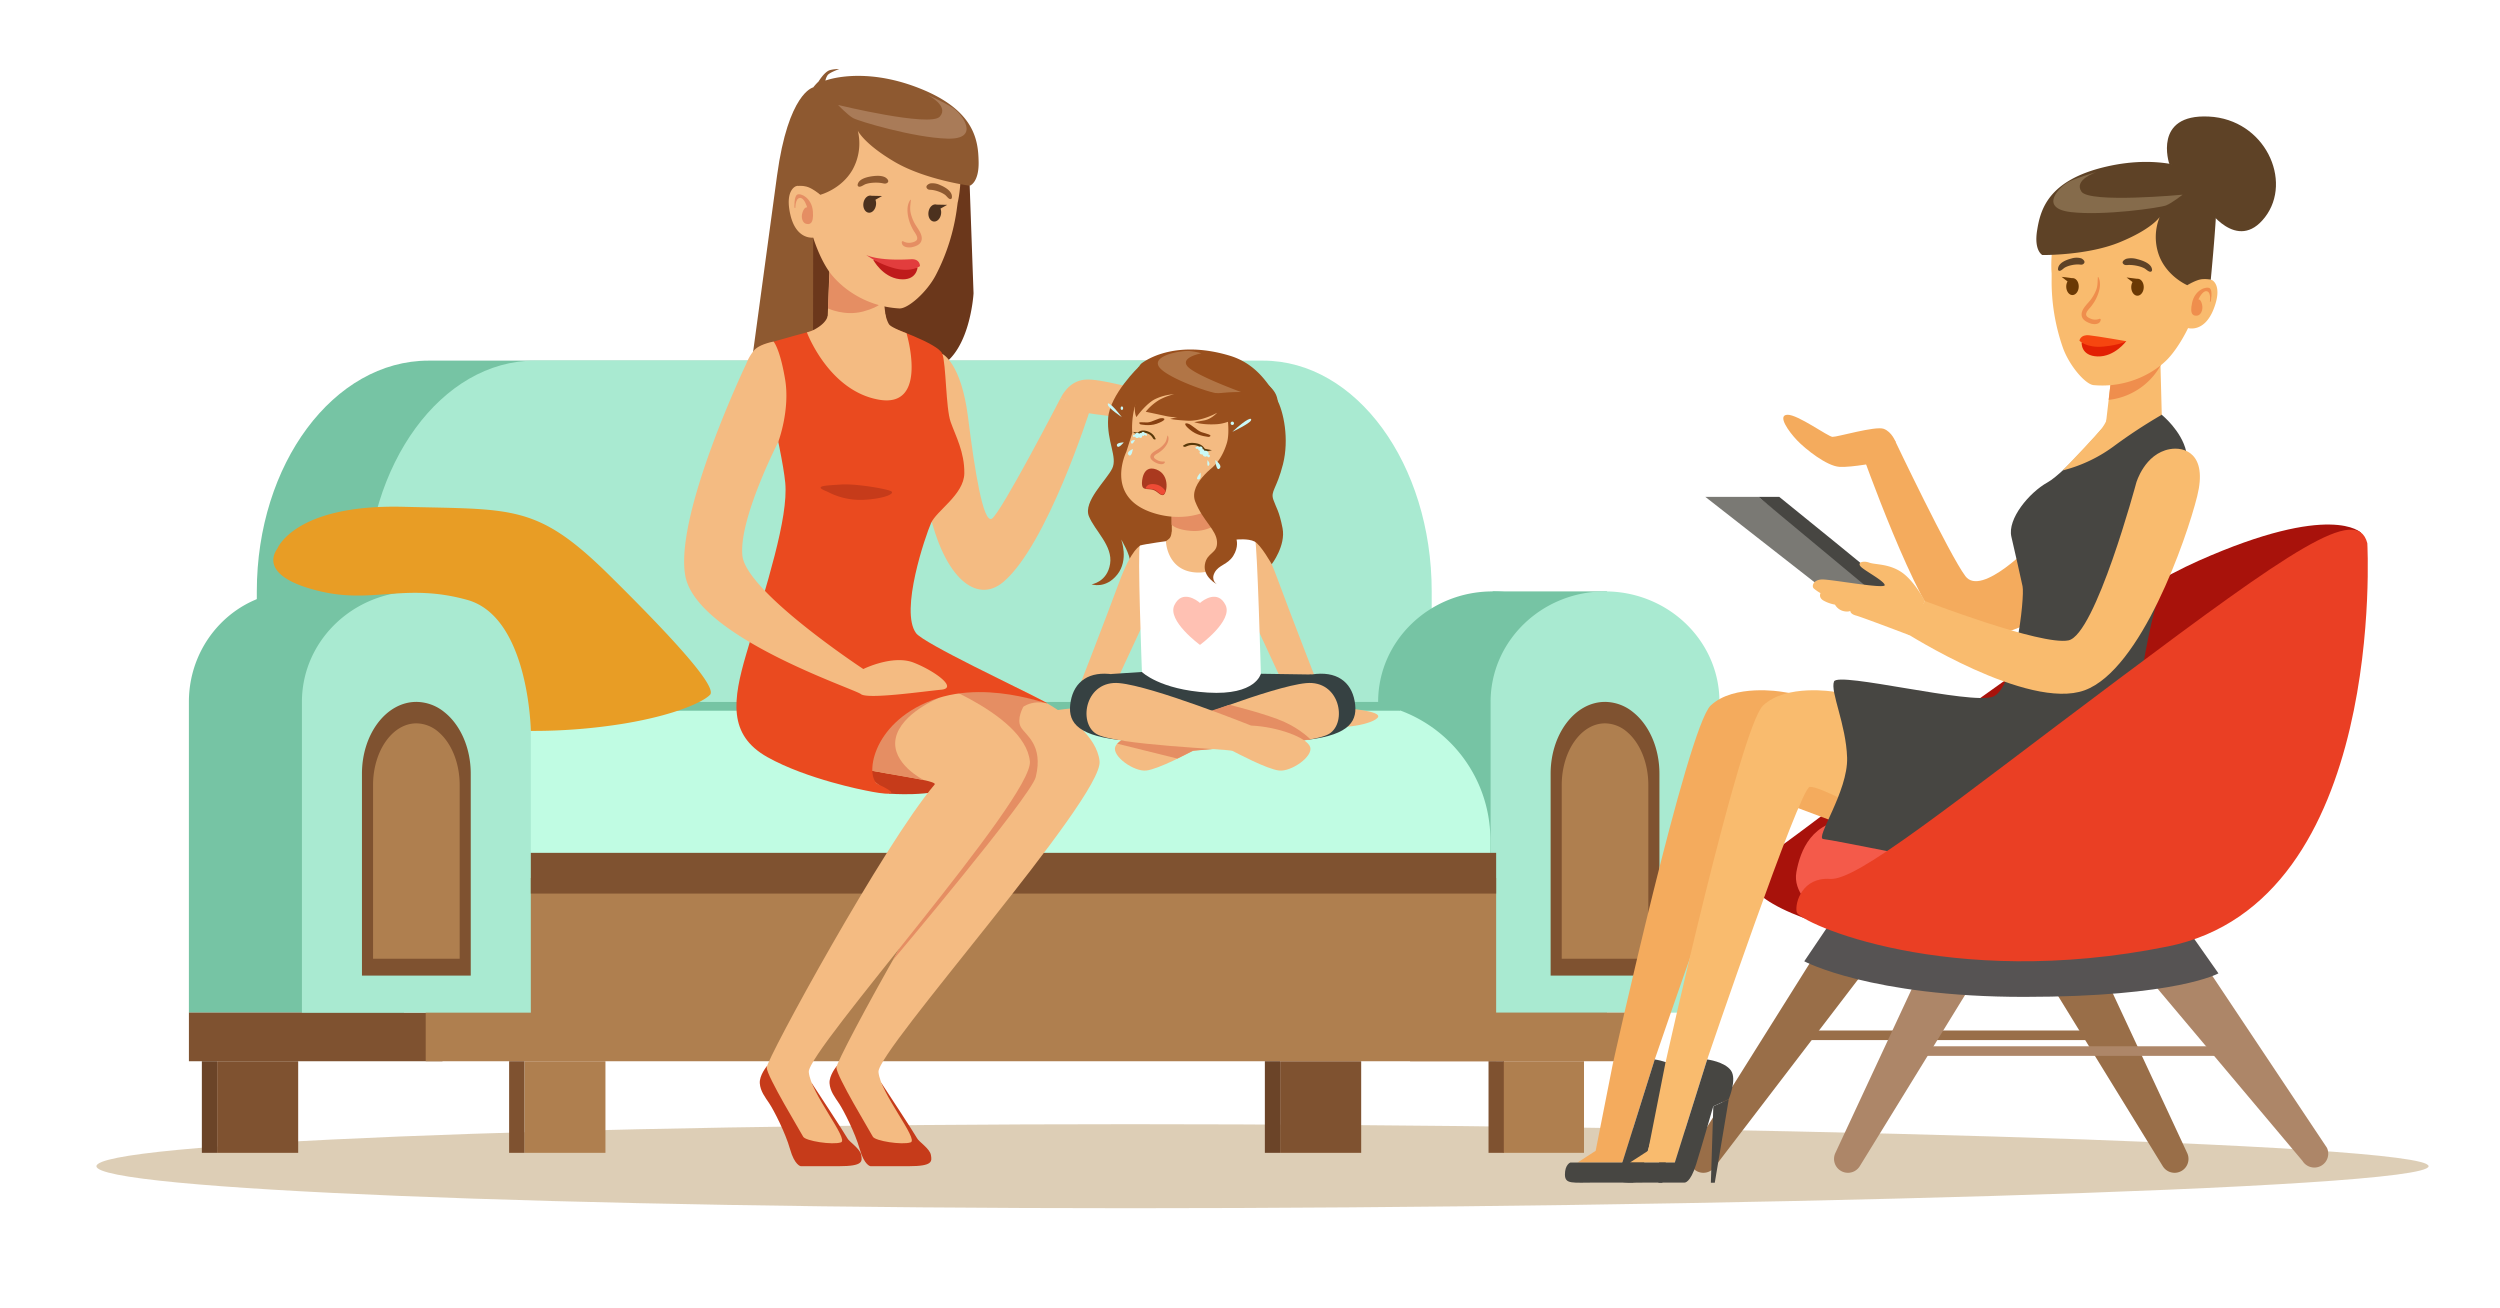 <svg id="Ñëîé_1" data-name="Ñëîé 1" xmlns="http://www.w3.org/2000/svg" viewBox="0 0 1633.21 854.79"><defs><style>.cls-1{fill:#fff;}.cls-2{fill:#ddceb6;}.cls-3{fill:#76c4a4;}.cls-4{fill:#a9ead1;}.cls-5{fill:#af7f4f;}.cls-6{fill:#7f5230;}.cls-7{fill:#c0fce3;}.cls-8{fill:#6b4428;}.cls-9{fill:#e89d25;}.cls-10{fill:#6b371b;}.cls-11{fill:#f4bb82;}.cls-12{fill:#c63b1a;}.cls-13{fill:#e58e63;}.cls-14{fill:#8e5930;}.cls-15{fill:#4c311e;}.cls-16{fill:#ffe7d7;}.cls-16,.cls-32,.cls-38{opacity:0.24;}.cls-17{fill:#bf1b1b;}.cls-18{fill:#e23d3d;}.cls-19{fill:#ea4a1f;}.cls-20{fill:#f4ab5d;}.cls-21{fill:#7a7974;}.cls-22{fill:#474642;}.cls-23{fill:#996e48;}.cls-24{fill:#ad8668;}.cls-25{fill:#565353;}.cls-26{fill:#a8120b;}.cls-27{fill:#f45a4a;}.cls-28{fill:#f9bb6e;}.cls-29{fill:#ef8e4d;}.cls-30{fill:#5e4226;}.cls-31{fill:#6b3904;}.cls-32{fill:#ffefc1;}.cls-33{fill:#e22003;}.cls-34{fill:#f64610;}.cls-35{fill:#ea3f24;}.cls-36{fill:#994f1d;}.cls-37{fill:#364142;}.cls-38{fill:#ffefca;}.cls-39{fill:#874010;}.cls-40{fill:#59390a;}.cls-41{fill:#aa391f;}.cls-42{fill:#ef4b35;}.cls-43{fill:#ffc1b3;}.cls-44{fill:#caf9f7;}</style></defs><title>childs-theraphy</title><rect class="cls-1" x="-175.25" y="-582.79" width="2000" height="2000"/><path class="cls-2" d="M1586.56,761.87c0,15.16-475.37,27.44-848.32,27.44S63,777,63,761.87s302.34-27.45,675.29-27.45S1586.56,746.71,1586.56,761.87Z"/><path class="cls-3" d="M769.2,235.59H280c-62,0-112.23,67.5-112.23,150.77V530.65H881.43V386.36C881.43,303.09,831.18,235.59,769.2,235.59Z"/><path class="cls-4" d="M825.06,235.59H349.39c-60.88,0-110.25,67.5-110.25,150.77V530.65H935.31V386.36C935.31,303.09,886,235.59,825.06,235.59Z"/><rect class="cls-5" x="342.58" y="693.28" width="52.95" height="59.85"/><rect class="cls-6" x="141.85" y="693.28" width="52.95" height="59.85"/><rect class="cls-6" x="836.29" y="693.28" width="52.95" height="59.85"/><rect class="cls-5" x="981.85" y="693.28" width="52.95" height="59.85"/><path class="cls-3" d="M193.66,386.36h0c-38.8,0-70.26,32.32-70.26,72.2v203H263.92V458.56a72.58,72.58,0,0,0-34-61.85A68.51,68.51,0,0,0,193.66,386.36Z"/><polygon class="cls-3" points="274.19 386.36 193.66 386.36 229.6 507.61 274.19 386.36"/><path class="cls-3" d="M975.07,386.36h0c-41.29,0-74.76,32.32-74.76,72.2v203h149.52V458.56c0-26.24-14.49-49.21-36.17-61.85A76.41,76.41,0,0,0,975.07,386.36Z"/><polygon class="cls-3" points="1049.83 386.36 975.07 386.36 1008.43 507.61 1049.83 386.36"/><path class="cls-4" d="M1048.54,386.36h0c-41.29,0-74.76,32.32-74.76,72.2v203H1123.3V458.56c0-26.24-14.49-49.21-36.17-61.85A76.39,76.39,0,0,0,1048.54,386.36Z"/><path class="cls-6" d="M1048.54,458.54h0c-19.63,0-35.54,21-35.54,46.92V637.34h71.08V505.46c0-17.06-6.89-32-17.2-40.2A29.24,29.24,0,0,0,1048.54,458.54Z"/><rect class="cls-6" x="123.4" y="661.51" width="165.67" height="31.77" transform="translate(412.48 1354.8) rotate(180)"/><path class="cls-7" d="M320.86,458.56H883.51a90.13,90.13,0,0,1,90.13,90.13v30.86a0,0,0,0,1,0,0H320.86a0,0,0,0,1,0,0v-121A0,0,0,0,1,320.86,458.56Z"/><rect class="cls-3" x="320.86" y="458.56" width="593.84" height="5.74"/><rect class="cls-5" x="278.11" y="573.59" width="699.3" height="119.7"/><path class="cls-4" d="M272,386.36h0c-41.29,0-74.76,32.32-74.76,72.2v203H346.78V458.56c0-26.24-14.5-49.21-36.17-61.85A76.41,76.41,0,0,0,272,386.36Z"/><path class="cls-6" d="M272,458.54h0c-19.63,0-35.54,21-35.54,46.92V637.34h71.07V505.46c0-17.06-6.88-32-17.19-40.2A29.24,29.24,0,0,0,272,458.54Z"/><path class="cls-5" d="M272,472.56h0c-15.62,0-28.29,18.06-28.29,40.35V626.34H300.3V512.91c0-14.67-5.48-27.5-13.68-34.57A22.28,22.28,0,0,0,272,472.56Z"/><path class="cls-5" d="M1048.54,472.56h0c-15.62,0-28.29,18.06-28.29,40.35V626.34h56.58V512.91c0-14.67-5.49-27.5-13.69-34.57A22.28,22.28,0,0,0,1048.54,472.56Z"/><rect class="cls-5" x="921.18" y="661.51" width="147.97" height="31.77" transform="translate(1990.32 1354.8) rotate(180)"/><rect class="cls-6" x="332.6" y="693.28" width="9.98" height="59.85"/><rect class="cls-6" x="972.43" y="693.28" width="9.98" height="59.85"/><rect class="cls-8" x="826.31" y="693.28" width="9.98" height="59.85"/><rect class="cls-8" x="131.87" y="693.28" width="9.98" height="59.85"/><rect class="cls-6" x="346.78" y="557.14" width="630.64" height="26.61" transform="translate(1324.19 1140.9) rotate(180)"/><path class="cls-9" d="M181.21,358.38s11.27-29.15,82.71-27.29,87-1.86,134.12,44.66,70.29,73.52,65.79,78.17S441.35,467,408.59,472.56a368.34,368.34,0,0,1-61.81,4.93s-1.13-74.44-41.6-85.61-61,2.6-95.7-5.52S176.21,365.3,181.21,358.38Z"/><path class="cls-10" d="M633.48,121.33,636,191.6s-2.44,44.64-28.28,50.13a155.77,155.77,0,0,1-49.56,1.91l8.62-115.41,56.49-27.86Z"/><path class="cls-11" d="M615.56,231.16s12.37,5.69,16.83,41.33,9.89,69.21,15.48,66.41,45.08-79,45.08-79l18.87,8.68s-27.75,87.3-56.26,111.53c-17.34,14.73-38.71-2.1-48.71-46.83S615.56,231.16,615.56,231.16Z"/><path class="cls-12" d="M581,518.5c.47-.08,25.85,2.44,44.55-4.9s-69.19-15.2-69.19-15.2Z"/><path class="cls-12" d="M575.9,707.67s21.94,33.41,23.16,35.85,8.38,6.82,9.08,11,1.4,7.34-14.5,7.34h-25s-4-.53-7-11.19S551,725.18,548.22,721s-5.94-8.1-6.29-13.31,4.68-11.21,4.68-11.21Z"/><path class="cls-11" d="M642.85,440.68s72,24,75.48,56.61c2.55,23.84-145.47,189.15-144.43,203s26.56,44.14,21,46-23.3-.93-24.7-3.73S546.41,703,546.41,697.4,622.8,551.8,656.13,512.48c3-3.59-61.67-9.57-65.46-15.89C549.65,428.1,642.85,440.68,642.85,440.68Z"/><path class="cls-13" d="M684,459.45s-11.71-3.39-19.4,5.69-7.45,25.16-7.45,25.16l-35.88-41,15.38-3.73Z"/><path class="cls-13" d="M668.57,461.68s-4.61,7.91-1.7,13.23,15,11.49,9.75,32.76c-3.07,12.49-93.43,119.71-93.43,119.71l4.27-7.71,64-151.73Z"/><path class="cls-12" d="M530.37,707.67s21.93,33.41,23.15,35.85,8.39,6.82,9.09,11,1.4,7.34-14.5,7.34h-25s-4-.53-7-11.19-10.66-25.5-13.46-29.7-5.94-8.1-6.29-13.31,4.68-11.21,4.68-11.21Z"/><path class="cls-11" d="M597.32,440.68s72,24,75.48,56.61c2.55,23.84-145.47,189.15-144.43,203s26.55,44.14,21,46-23.29-.93-24.69-3.73S500.88,703,500.88,697.4,577.27,551.8,610.6,512.48c3-3.59-61.27-9.83-65.46-15.89S597.32,440.68,597.32,440.68Z"/><path class="cls-13" d="M613.84,455.72s-25.37,10.18-28.69,26.6,18.3,27.27,18.3,27.27l-33.63-6-7.39-7.8s10.14-33.37,10.84-34.07,28.83-14.85,28.83-14.85Z"/><path class="cls-14" d="M531.19,57.13S515,60.54,507.63,114.72,490.89,238,490.89,238l61,.07s16.38-89.28,14.83-92.22S534,71.42,534,71.42Z"/><polygon class="cls-10" points="531.25 155.22 531.13 226.91 569.74 222.05 559.75 164.49 531.25 155.22"/><path class="cls-11" d="M575.68,181.64l3.77,32.85s-2.91,11-17.3,11.28a26.8,26.8,0,0,1-21.73-10.54L542,172.57Z"/><path class="cls-13" d="M540.93,201.48s10.85,5.25,23,2,13.41-7.37,13.41-7.37v-2.28L542,177.47Z"/><path class="cls-11" d="M625.63,132.41l-.52,3.86a132.56,132.56,0,0,1-13.7,43.34c-5.9,11.36-18.35,22.2-23.86,21.89-23.81-1.34-39.81-15.32-46.15-24.49s-10.15-21.79-10.15-21.79-11,1.68-14.87-14.74S520,121.66,520,121.66a13.06,13.06,0,0,1,10,1c5,2.8,5.9,4.55,5.9,4.55S531,93.64,538.31,78s43.41-25,70.46-5.68S625.63,132.41,625.63,132.41Z"/><path class="cls-13" d="M519,135.7s-.39-7.31,1.81-8.55,9.58,2.11,10.25,11-2.63,8.53-4.6,8-3.47-3.81-2.15-7.55,3-3.1,3-3.1-1.75-6.46-4.79-6.19-2.93,6.58-2.93,6.58Z"/><path class="cls-13" d="M602.17,156c.21-3.89-3.53-7.64-5.09-10.93a25.87,25.87,0,0,1-2.26-6.54c-.48-2.71,0-5.15.24-7.83a.2.2,0,0,0-.35-.15c-3.21,4.43-1.73,11.74.24,16.38a35.65,35.65,0,0,0,1.78,3.55c.88,1.55,3.18,4.2,2.27,6.12-.62,1.29-3.14,1.86-4.39,2a7.74,7.74,0,0,1-4.63-1,.64.64,0,0,0-.88.66c.12,3.3,4.28,3.74,6.74,3.2C598.84,160.79,602,159.45,602.17,156Z"/><path class="cls-14" d="M570.89,115c2.35-.23,5-.29,7.16.73.94.43,3.31,2.35,1.69,3.65-1.29,1-2.51.4-4,.18a24.15,24.15,0,0,0-5.44-.17,19.41,19.41,0,0,0-4.52.8c-1.45.46-2.78,1.71-4.27,1.8a1.15,1.15,0,0,1-1.23-1.33C561,116.45,567.74,115.34,570.89,115Z"/><path class="cls-14" d="M614.2,120.91a11.38,11.38,0,0,0-6.35-1.11c-.92.18-3.44,1.44-2.38,3.1.85,1.34,2.07,1,3.37,1.17a20.08,20.08,0,0,1,4.73,1.22,16.38,16.38,0,0,1,3.69,1.91c1.13.81,2,2.36,3.22,2.82a1.05,1.05,0,0,0,1.39-1C622.33,124.77,616.84,122,614.2,120.91Z"/><path class="cls-15" d="M611.43,133.57a2.33,2.33,0,0,1,.44.1h0l6.9.15-4.35,2.46h0a7,7,0,0,1,.36,3.43c-.42,3.07-2.59,5.31-4.86,5s-3.78-3-3.36-6.12S609.16,133.26,611.43,133.57Z"/><path class="cls-15" d="M568.92,127.8a3.43,3.43,0,0,1,.44.09h0l6.9.15-4.35,2.46h0a7,7,0,0,1,.36,3.43c-.42,3.08-2.59,5.32-4.86,5s-3.78-3.05-3.36-6.12S566.65,127.49,568.92,127.8Z"/><path class="cls-14" d="M560.39,85.36a35.32,35.32,0,0,1-3.48,25.58c-7.31,12.73-21,16.29-21,16.29s-5.69-4.78-9.55-5.42a20.09,20.09,0,0,0-5.27-.43s1.79-36.93,3.4-48.75,10.2-19.29,10.2-19.29,4.06-6.77,7.7-7.59a22.07,22.07,0,0,1,5.91-.63s-6.52,2.25-7.68,4.06a9.51,9.51,0,0,0-1.39,3.47s24.32-9.52,61.09,4.89,38.74,34.57,39,48.21-5.78,15.58-5.78,15.58-29.14-3.84-49.17-15.63S560.39,85.36,560.39,85.36Z"/><path class="cls-16" d="M606.07,62.05s14.27,7.22,7.85,14.17-66.41-7.65-66.41-7.65,6.15,6.51,9.78,8.56,39.6,12.81,61.57,13.44,9.75-16,3.93-19.89S606.07,62.05,606.07,62.05Z"/><path class="cls-17" d="M599.43,174.74s-.55,8.92-11.76,7.63-17.26-12.7-17.26-12.7L588.46,174Z"/><path class="cls-18" d="M601,173.83s-5.37,4.22-16.22,1.54a57.76,57.76,0,0,1-19-8.9s6.82,4.19,29.36,2.88C601.13,169,601,173.83,601,173.83Z"/><path class="cls-19" d="M580,213.15s33.1,11.18,35.61,18,2.23,35.42,5.44,44.51,9.1,19.65,8.93,33.53-18.15,24.39-21.74,32.53-20.55,57.43-9.78,71.93c4.93,6.65,67.1,35.83,83,44.26,14.47,7.69-32.53-15.78-72.66-.46s-43.84,50.85-34.94,55c23,10.76-8.45,3.95-8.45,3.95s-38.29-7.28-64.14-21.82-22.55-37.4-13.72-67.44c13.29-45.24,27.59-88.79,25.44-111.77S493.79,228,496.66,226.12s42.54-12.2,42.54-12.2,12.4,8.94,24.6,7.89S580,213.15,580,213.15Z"/><path class="cls-11" d="M527.13,217.11s14.22,38.28,47.07,44,18-43.43,18-43.43-9.9-3.62-11.37-5.78-2.45-6.56-2.45-6.56l-37.65,1s-.33,4-7.3,8.15A20.55,20.55,0,0,1,527.13,217.11Z"/><path class="cls-12" d="M540.48,321.18A46,46,0,0,0,564,326.54c13.28-.7,20.08-3.73,18.54-5.36s-23.67-5.36-33-4.66S530.12,317.18,540.48,321.18Z"/><path class="cls-11" d="M487.48,237.72s-46.82,98.08-39.83,138.2,110.42,74,114.78,77.53,41.26-1.83,52.44-2.87-4.29-12.34-18-17.7S564,437.07,564,437.07,487.48,386.75,485,363s23.38-74.21,23.38-74.21,7.93-20.83,4.5-41.1-7.53-24.53-7.53-24.53-9.17,1.64-12.67,5.66A31.65,31.65,0,0,0,487.48,237.72Z"/><path class="cls-11" d="M693,259.91s4.77-11,15.72-11.88,31.92,6.52,36.81,5.59,23.53-13,22.83-6.75-16.54,23.76-24.93,25.39-32-2.29-32-2.29Z"/><path class="cls-20" d="M1328.33,354.83s-33.83,35.61-44.37,21.56-46.1-88.75-46.1-88.75l-22,6.87s36.71,103.84,55.7,118.33,61.79-9.66,61.79-9.66Z"/><polygon class="cls-21" points="1148.73 324.58 1114.04 324.58 1196.59 389.13 1233.91 390.99 1148.73 324.58"/><path class="cls-22" d="M1237.86,386.49c-2.2-2.63-75.52-61.91-75.52-61.91h-13.61l86.06,71.57Z"/><path class="cls-20" d="M1163.86,451.9s-31.16-5.33-46.31,9S1053.63,695,1053.63,695l27.39-2.88s60.46-177.63,67-178.08,26.35,2.67,26.35,2.67l9.88-61.59Z"/><path class="cls-20" d="M1053.63,695s3.28-3.13,2.89-6.88l24.51,1.1v2.9l-21.14,67.34h-29.32l11.85-7.66Z"/><path class="cls-22" d="M1081,692.13l-21.14,67.34h-34s-3.52,1.28-3.52,7.82,5,5.27,20.18,5.27h23.7s3.68.48,7.52-11.81,11.21-38,11.21-38l10.09-4.63s5.61-13.08,1.44-18.83S1081,692.13,1081,692.13Z"/><polygon class="cls-22" points="1095.12 718.14 1085.99 772.66 1083.43 772.66 1085.03 722.77 1095.12 718.14"/><rect class="cls-23" x="1158.1" y="673.21" width="220.04" height="6.26"/><path class="cls-23" d="M1209.09,586.5,1105.4,751.83a9.08,9.08,0,0,0,5.75,14.19h0a9.09,9.09,0,0,0,8.39-2.85l125.28-163.85Z"/><path class="cls-23" d="M1366.37,619.14l62.49,134.12a9.08,9.08,0,0,1-8.23,12.91h0a9.09,9.09,0,0,1-7.73-4.32l-84-136.58Z"/><path class="cls-24" d="M1420.73,600.71l99.42,149.12a9.07,9.07,0,0,1-8.23,12.91h0a9.09,9.09,0,0,1-7.73-4.32L1379.31,610Z"/><path class="cls-24" d="M1261.47,619.14,1199,753.26a9.08,9.08,0,0,0,8.22,12.91h0a9.09,9.09,0,0,0,7.74-4.32l84-136.58Z"/><rect class="cls-24" x="1244.82" y="683.52" width="220.04" height="6.26"/><path class="cls-25" d="M1432.15,611.51l17.12,24.37s-26.89,15.37-127,15.37S1178.69,628,1178.69,628l19.43-28.76Z"/><path class="cls-26" d="M1542.38,348s-19.12-20.3-106.06,18.33-266.08,184.78-282.76,192.94S1135,583.42,1178,599.56,1485.5,455.13,1485.5,455.13Z"/><path class="cls-27" d="M1184.29,592.63s-13.22-9.54-10.73-23,9.75-34.24,37.08-34.24h60.92l-24.37,49.06Z"/><path class="cls-28" d="M1087.88,695s3.27-3.13,2.89-6.88l24.51,1.1v2.9l-21.14,67.34h-29.32l11.85-7.66Z"/><path class="cls-22" d="M1115.28,692.13l-21.14,67.34h-34s-3.52,1.28-3.52,7.82,5,5.27,20.17,5.27h23.71s3.68.48,7.52-11.81,11.21-38,11.21-38l10.09-4.63s5.61-13.08,1.44-18.83S1115.28,692.13,1115.28,692.13Z"/><polygon class="cls-22" points="1129.37 718.14 1120.24 772.66 1117.68 772.66 1119.28 722.77 1129.37 718.14"/><path class="cls-28" d="M1380.33,237.46l-4.41,37.77s3.21,5.13,16.33,5.5,20-9.77,20-9.77l-1.1-42.07Z"/><path class="cls-29" d="M1377.56,261.24a44.45,44.45,0,0,0,33.8-22.25l0-4.83L1378.86,250Z"/><path class="cls-28" d="M1340.3,178.53l0,3.86a131.14,131.14,0,0,0,7.22,44.38c4.16,12,14.8,24.35,20.24,24.83,23.5,2.09,41.16-9.31,48.67-17.39s13-19.88,13-19.88,10.52,3.22,16.66-12.3-.85-18.95-.85-18.95a12.92,12.92,0,0,0-9.91-.42c-5.29,2-6.42,3.62-6.42,3.62s9.58-32.19,4.63-48.54-38.94-30.67-68.17-15.61S1340.3,178.53,1340.3,178.53Z"/><path class="cls-29" d="M1444.23,197s1.43-7.09-.55-8.63-9.68.7-11.6,9.31,1.35,8.73,3.35,8.51,4-3.24,3.19-7.08-2.44-3.46-2.44-3.46,2.63-6.07,5.56-5.38,1.93,6.86,1.93,6.86Z"/><path class="cls-29" d="M1359.9,204.94c.36-3.84,4.55-7,6.55-10a26,26,0,0,0,3.15-6.08c.85-2.58.68-5,.87-7.7,0-.18.28-.28.37-.09,2.51,4.79,0,11.74-2.57,16a34.58,34.58,0,0,1-2.26,3.23c-1.08,1.39-3.71,3.66-3.08,5.67.42,1.35,2.8,2.26,4,2.62a7.66,7.66,0,0,0,4.68-.33.63.63,0,0,1,.76.77c-.58,3.21-4.72,3.05-7,2.17C1362.47,210.13,1359.58,208.38,1359.9,204.94Z"/><path class="cls-30" d="M1396.36,169.33a13.81,13.81,0,0,0-7.1-.31c-1,.29-3.58,1.83-2.18,3.34,1.12,1.2,2.4.74,3.85.73a24.66,24.66,0,0,1,5.35.61,19,19,0,0,1,4.31,1.44c1.36.65,2.48,2.07,3.92,2.37a1.13,1.13,0,0,0,1.39-1.13C1405.81,172.13,1399.41,170.08,1396.36,169.33Z"/><path class="cls-30" d="M1353.13,168.91a11.16,11.16,0,0,1,6.37-.18c.87.31,3.17,1.9,1.89,3.37-1,1.19-2.17.71-3.46.67a19.53,19.53,0,0,0-4.81.51,16.26,16.26,0,0,0-3.88,1.35c-1.23.63-2.26,2-3.56,2.3a1,1,0,0,1-1.22-1.15C1344.62,171.53,1350.39,169.6,1353.13,168.91Z"/><path class="cls-31" d="M1354,181.7l-.45,0h0l-6.77-.85,3.91,3h0a6.84,6.84,0,0,0-.85,3.3c0,3.07,1.78,5.58,4,5.6s4.13-2.45,4.16-5.52S1356.3,181.72,1354,181.7Z"/><path class="cls-31" d="M1396.48,182.11l-.45,0h0l-6.77-.84,3.9,3h0a6.91,6.91,0,0,0-.85,3.31c0,3.07,1.78,5.58,4,5.6s4.13-2.45,4.16-5.52S1398.74,182.14,1396.48,182.11Z"/><path class="cls-30" d="M1410.88,141.78a34.93,34.93,0,0,0-.25,25.54c5.34,13.5,18.29,19,18.29,19s6.25-3.87,10.12-3.95a19.57,19.57,0,0,1,5.22.33s3.52-36.41,3.63-48.21-7.24-20.33-7.24-20.33-3-7.22-6.45-8.53a21.77,21.77,0,0,0-5.69-1.47s6.06,3.14,6.93,5.07a9.46,9.46,0,0,1,.87,3.6s-22.45-12.79-60.5-3.93-42.86,28.31-45,41.63,3.43,16.08,3.43,16.08,29.07.4,50.36-8.29S1410.88,141.78,1410.88,141.78Z"/><path class="cls-32" d="M1369.49,112.45s-15,5-9.71,12.74,66.11,2,66.11,2-7,5.49-10.81,7-40.58,6.89-62.18,4.37-7.27-17-1-20S1369.49,112.45,1369.49,112.45Z"/><path class="cls-33" d="M1359.91,223.71s-.74,8.81,10.42,9.15,18.71-10,18.71-10l-18.29,1.62Z"/><path class="cls-34" d="M1358.46,222.59s4.65,4.89,15.66,3.82,14.92-3.52,14.92-3.52-18.35-3.23-24.21-3.85S1358.46,222.59,1358.46,222.59Z"/><polygon class="cls-20" points="1164.58 524.14 1211.99 541.92 1215.86 518.87 1173.8 508.99 1164.58 524.14"/><path class="cls-28" d="M1198.12,451.9s-31.17-5.33-46.32,9S1087.88,695,1087.88,695l27.4-2.88s60.45-177.63,67-178.08,36.22,16,36.22,16V455.13Z"/><path class="cls-22" d="M1377.33,275.41s-27.91,33.17-39.77,39.76S1311.29,339,1314,350.62s5.72,25.11,7.3,32.36-5.14,66.7-19.32,72.15-101.22-16.52-103.84-9.93S1206,473,1206.69,495s-21.19,52.66-15.54,53.13,90.08,17.56,90.08,17.56L1391.86,495s7.14-74.17,20.31-111.71,19.13-74.71,16.06-88.32-16-24-16-24Z"/><path class="cls-35" d="M1546.53,354.88s13.17,234.46-130.41,263.44-241-15.81-242.36-22.39,4-23,21.73-21.74,75.74-46.1,188.36-130.4S1539.94,329.19,1546.53,354.88Z"/><path class="cls-28" d="M1378.19,268a27.53,27.53,0,0,1-4.9,11.53c-4,5.12-25.73,27.79-25.73,27.79a95.78,95.78,0,0,0,33.25-15.72,337.11,337.11,0,0,1,31.4-20.62Z"/><path class="cls-28" d="M1395.59,315.36s-26.66,99.45-44.34,103-93.76-25.73-93.76-25.73l-12.67,20.68s80.08,51.14,117,37.65,66.55-98.69,73.57-126.79-8.54-32.5-18-30.73C1401,296.48,1395.59,315.36,1395.59,315.36Z"/><path class="cls-28" d="M1257.49,392.6s-7.12-13.45-15.46-18.94-16.9-4.67-20.86-6.1-7.9-.2-5.7,2.44,15.36,9.36,15.8,12.2-35.38-3.86-41.08-3.65-6.81,4.47-5.27,5.89a29,29,0,0,0,4.39,3.05s-1.54,2.85,2,4.88a24.38,24.38,0,0,0,7.47,2.64,8.75,8.75,0,0,0,5,4.07c3.51,1,5,0,5,0s-.22,2,3.73,3.05,35,12.88,35,12.88Z"/><path class="cls-20" d="M1238.41,288.79s-2.42-6.69-7.85-8.66-30.46,5.43-33.42,5.27-22.73-14.71-29.48-14.44.77,10.86,6.31,16.68,19.45,16.86,27.73,17.35,26.23-3.13,26.23-3.13Z"/><path class="cls-36" d="M744.22,239.32s-19.29,18.52-20.28,33.84,6.27,25.42,2.64,32.92-19.17,21.59-15.2,31.23,15.72,19.23,13.81,31.12-12.1,13.3-12.1,13.3,9.11,3.29,16.8-6.36,2.57-22.87,2.57-22.87,6,9.65,6,15.6,12.46,5.29,13,4.63,17.39-12.23,17.39-12.23l3.3-40.8Z"/><path class="cls-11" d="M704.81,462.43s-29.27,1.66-24.3,6.63,29,8.12,32,3.78S704.81,462.43,704.81,462.43Z"/><path class="cls-11" d="M875.52,462.43s29.27,1.66,24.3,6.63-29,8.12-32,3.78S875.52,462.43,875.52,462.43Z"/><path class="cls-11" d="M819.9,352.5s5.81,1.47,14.16,24.3,30.45,79.53,30.45,79.53l-19.88,4.1-26.88-57.86Z"/><path class="cls-11" d="M745.17,356.41s-5.81,1.47-14.17,24.3-30.44,79.52-30.44,79.52l19.88,4.1,26.88-57.85Z"/><path class="cls-37" d="M751.16,438.65S768.88,450.41,790,451s33.73-10.85,33.73-10.85l33.27.5-24.86,23.63-56.69,4.42-50.23-28.34Z"/><path class="cls-37" d="M810.11,458s30.83-14.88,46.86-17.39,25.69,4.65,28,17.39-2.73,21.89-30.64,25.3S810.11,458,810.11,458Z"/><path class="cls-11" d="M767.16,474s64-25.66,86.09-27.73,27.08,25.66,15.11,33.11-86.62,9.93-89.08,11.17-22.6,12-30.49,12.83S726.6,494.22,728.53,488,749.78,474.77,767.16,474Z"/><path class="cls-13" d="M803.14,460.43s25,6.16,36.07,11.27,16.91,11.37,16.91,11.37l-4.19.51-59.69,5.72-13,1.2-10.08,5.08-39.31-9.75,2.51-2.15Z"/><path class="cls-37" d="M774.36,458s-30.83-14.88-46.86-17.39-25.69,4.65-28,17.39,2.72,21.89,30.64,25.3S774.36,458,774.36,458Z"/><path class="cls-11" d="M817.31,474s-64-25.66-86.08-27.73-27.09,25.66-15.12,33.11,86.62,9.93,89.09,11.17,22.59,12,30.48,12.83,22.19-9.11,20.26-15.31S834.7,474.77,817.31,474Z"/><path class="cls-36" d="M740.85,252.82s-3.09,14.24-4.1,24.66,1.73,15.24,1.73,15.24l6.24-8.05Z"/><path class="cls-11" d="M765.45,335.18l.13,17.8s3.42,4.76,15.16,3.06,15.46-6.83,15.46-6.83l-4.13-25.06Z"/><path class="cls-13" d="M795.05,342.37a26.25,26.25,0,0,1-17,4.44c-10.19-.79-12.67-4.09-12.67-4.09l0-5.41,27.07-9.58Z"/><path class="cls-11" d="M739.71,282.84l-3.91,12.34S721.52,323.91,752,334.63c17.16,6,32.75,2.15,39.81-2.7s12.7-13.57,12.7-13.57,7.86,4,14.89-6.61,2-14.16,2-14.16a11,11,0,0,0-7.77-1.8c-4.46.7-5.58,1.71-5.58,1.71s12.09-22.4,10.47-35.26-26.28-27.93-51.65-21.84C736,247.8,739.71,282.84,739.71,282.84Z"/><path class="cls-13" d="M818.68,307.73s2.12-5,.77-6.48-7.74-.94-10.47,5.15-.16,6.67,1.45,6.81,3.58-1.81,3.52-4.77-1.45-2.93-1.45-2.93,2.93-4.1,5.15-3.15.56,5.38.56,5.38Z"/><path class="cls-13" d="M751.6,297.65c.72-2.3,4.39-3.59,6.32-5.13a15.08,15.08,0,0,0,3.18-3.26c1-1.45,1.12-3,1.58-4.59a.17.17,0,0,1,.3,0c1.43,3.32-1.33,7.21-3.87,9.43a21.76,21.76,0,0,1-2.15,1.64c-1,.69-3.36,1.68-3.09,3,.17.9,2,1.82,2.85,2.22a7.87,7.87,0,0,0,3.74.51c.41,0,.63.33.51.59-.83,1.89-4.08,1.16-5.81.26C753,301.24,751,299.72,751.6,297.65Z"/><path class="cls-36" d="M746,237.2c6.24-4.54,25.53-14.38,57.29-4.86,16.7,5,24.09,17.33,28.27,22.91,0,0,5.85,8.62-.35,7.67a151,151,0,0,1-15.37-3.74,14.38,14.38,0,0,0-12.17-1.4,16.33,16.33,0,0,0-2-.1c-7.88.13-16,3.63-27.95-.47S763,249,757.43,248.46s-17.28,18.77-17.28,18.77S739.76,241.73,746,237.2Z"/><path class="cls-38" d="M784.8,230.84s-13.69,2.48-9.18,8.32,35.3,17,35.3,17-11.48.07-14.58.83-34.78-10.13-39.29-17.54,15.45-10.76,20.57-10.08A38,38,0,0,1,784.8,230.84Z"/><path class="cls-39" d="M789.83,285.44s-6.36-.36-10.93-3.58-6-5.82-3.2-5.24,6.22,4.68,9.33,5.73S792.83,284.2,789.83,285.44Z"/><path class="cls-39" d="M744.91,277.2s5.79,1.4,10.71-.36,6.46-3.4,3.8-3.67-6.76,2.68-9.79,2.79S742.6,275.14,744.91,277.2Z"/><path class="cls-36" d="M813.39,269.45s-8.7,7-18.29,7.66-14.91-1.32-14.91-1.32,1.84-.34,6.54-1.17,8.45-5,8.45-5-9.86,5.72-19.36,5.21-11.32-1.23-11.32-1.23l6.89-1.73s-2.49,1.51-9.9-.11-13-2.77-13-2.77a34,34,0,0,1,8.85-7.74,38.06,38.06,0,0,1,9.7-3.71,33,33,0,0,0-12.52,3.25c-6.06,3.08-12.14,11.69-12.14,11.69s-3.08-6.05,1.46-14.11a36,36,0,0,1,10.47-11.88s5.15-.74,7.23.27,17.94,8.78,18.34,8.87S796.34,257,796.34,257s17.83-1.1,18.24-1,8.49,2.52,8.49,2.52l-2.16,10.13Z"/><path class="cls-36" d="M801.52,269.63s2.14,12.55,0,19.69c-3.7,12.31-10.33,16.76-10.33,16.76s9.32-5.79,11.63-8.7a27.16,27.16,0,0,0,3-4.32s-1.12,4.81-3.42,7.23-5.86,6.71-5.86,6.71a85.15,85.15,0,0,0,9.72-6.28c4.28-3.32,10.35-4.88,12.61-4.43a5.83,5.83,0,0,1,3.46,2.34s9.13-10.12,11.42-23.47,1.11-17.53-4.29-22.84S801.52,269.63,801.52,269.63Z"/><path class="cls-40" d="M754.58,286s-1-3.21-5.72-4.47-6.43,2.25-6.43,2.25.26.74.66.57a6.06,6.06,0,0,1,6.14-1.32c3.66,1.26,3.75,3.75,4.74,4S755.29,286.86,754.58,286Z"/><path class="cls-40" d="M773.71,290.66s2.6-2.13,8.12-1,5.86,5.48,5.86,5.48-.61.53-1,.19a8,8,0,0,0-6-4.51c-4.37-.58-5.75,1.3-6.9,1.08S772.59,291.08,773.71,290.66Z"/><polygon class="cls-40" points="787.68 295.13 791.74 294.11 786.46 293.04 787.68 295.13"/><polygon class="cls-40" points="742.66 284.22 740.14 282.12 743.88 282.72 742.66 284.22"/><path class="cls-41" d="M746,315.62s0-12.43,9.46-8.91,6.83,16.84,4.14,16.78-3.8-3.53-8.11-3.8S746.13,319.34,746,315.62Z"/><path class="cls-42" d="M748.57,318.61s.83-2.95,5.8-2.26a9.65,9.65,0,0,1,7,4.42s-.53,2.37-2.05,2.39-3.45-3.1-6.09-3.56-4.44-.3-4.65-.42S748.57,318.61,748.57,318.61Z"/><path class="cls-1" d="M796.2,349.21s22.26,1.08,23.7,3.29,3.8,87.61,3.8,87.61-3.12,14.28-34.6,12.35S746,439,746,439s-3.06-81.7-1.27-82.57S765.58,353,765.58,353Z"/><path class="cls-11" d="M761.68,353.52s.48,20.15,20.91,20.52,21.26-24.33,21.26-24.33-5.36-1.08-6.46-2.32a16.59,16.59,0,0,1-2.16-4.07l-11,4.76-9.6.55-9.13-1.37s-.25,3.24-1.57,4.48A12.62,12.62,0,0,1,761.68,353.52Z"/><path class="cls-43" d="M800.64,395.3c-5-10.22-14.64-3.31-16.71-1.38-2.07-1.93-11.74-8.84-16.71,1.38s16.71,26,16.71,26S805.61,405.52,800.64,395.3Z"/><path class="cls-36" d="M797,301.73s-21.14,13.38-16.15,26,13.8,18.32,14.22,26.25-6.65,6.69-7.95,14.86,7.95,12.89,7.95,12.89-4.33-2.53-1.56-7.69,8.42-5,12.14-10.89,2.15-10.65,2.15-10.65,7.62-.84,11.73,1.23,11.27,14.85,11.27,14.85,9.3-12.13,7.07-23.53-4-12.88-6-18.58,2.18-7,6.29-23.22.5-34.48-4.13-42.7S823.18,271,823.18,271Z"/><path class="cls-44" d="M781.87,291.9a.58.58,0,0,1,.65-.34,1,1,0,0,1,.68.58,1.42,1.42,0,0,1,2.39,1.41.75.75,0,0,1,.87.21,1,1,0,0,1,.37.83,2.08,2.08,0,0,1,2.27.54c1,1.07.21,1.79.21,1.79s1.64.34.93,1.45-1.74-.43-1.74-.43a1.49,1.49,0,0,1-1.61.28,1.8,1.8,0,0,1-1.24-1.34s-1.33.16-1.83-.65.31-1.76.31-1.76-.86.09-1.17-.39a1,1,0,0,1-.13-.91s-1.45.31-1.79-.44S781.87,291.9,781.87,291.9Z"/><path class="cls-44" d="M748.9,283.48a.48.48,0,0,0-.29-.53.91.91,0,0,0-.75.15,1,1,0,0,0-1-.93c-1-.15-1.27,1-1.27,1a.58.58,0,0,0-.7-.22,1,1,0,0,0-.64.47,1.62,1.62,0,0,0-1.83-.57c-1.19.37-.95,1.25-.95,1.25s-1.3-.45-1.32.69,1.41.41,1.41.41a1.18,1.18,0,0,0,1,.9,1.55,1.55,0,0,0,1.47-.47s.86.68,1.57.29.59-1.45.59-1.45.56.44,1,.21a1,1,0,0,0,.51-.63s.87.85,1.45.44S748.9,283.48,748.9,283.48Z"/><path class="cls-44" d="M788.84,300.58s2.23,2.34.81,3.58S788.84,300.58,788.84,300.58Z"/><path class="cls-44" d="M741.45,287.44s-3.41,0-2.54,1.88S741.45,287.44,741.45,287.44Z"/><path class="cls-44" d="M740.11,293.32s-4.86,2-2.81,3.9S740.11,293.32,740.11,293.32Z"/><path class="cls-44" d="M793.92,300.58s5,3.39,2.79,5.5S793.92,300.58,793.92,300.58Z"/><path class="cls-44" d="M784.26,308.75s.86,4.65-1.49,4.46S784.26,308.75,784.26,308.75Z"/><path class="cls-44" d="M734.14,289s-5.29,0-4.42,2.27S734.14,289,734.14,289Z"/><path class="cls-44" d="M805.05,282.12s11.4-5.38,12.23-7.53S814.74,273.18,805.05,282.12Z"/><path class="cls-44" d="M806.15,276.54a1.1,1.1,0,1,0-1.1,1.1A1.1,1.1,0,0,0,806.15,276.54Z"/><path class="cls-44" d="M732.91,272.54s-8.52-5.67-9.14-7.93S725.67,263.12,732.91,272.54Z"/><path class="cls-44" d="M732.09,266.66c0-.64.37-1.15.82-1.15s.82.51.82,1.15-.36,1.16-.82,1.16S732.09,267.3,732.09,266.66Z"/><path class="cls-30" d="M1438.11,118.2l-21-11.28s-10.83-32.57,25.87-30.78,55,42.06,36.69,65.77-38-6.26-38-6.26Z"/></svg>